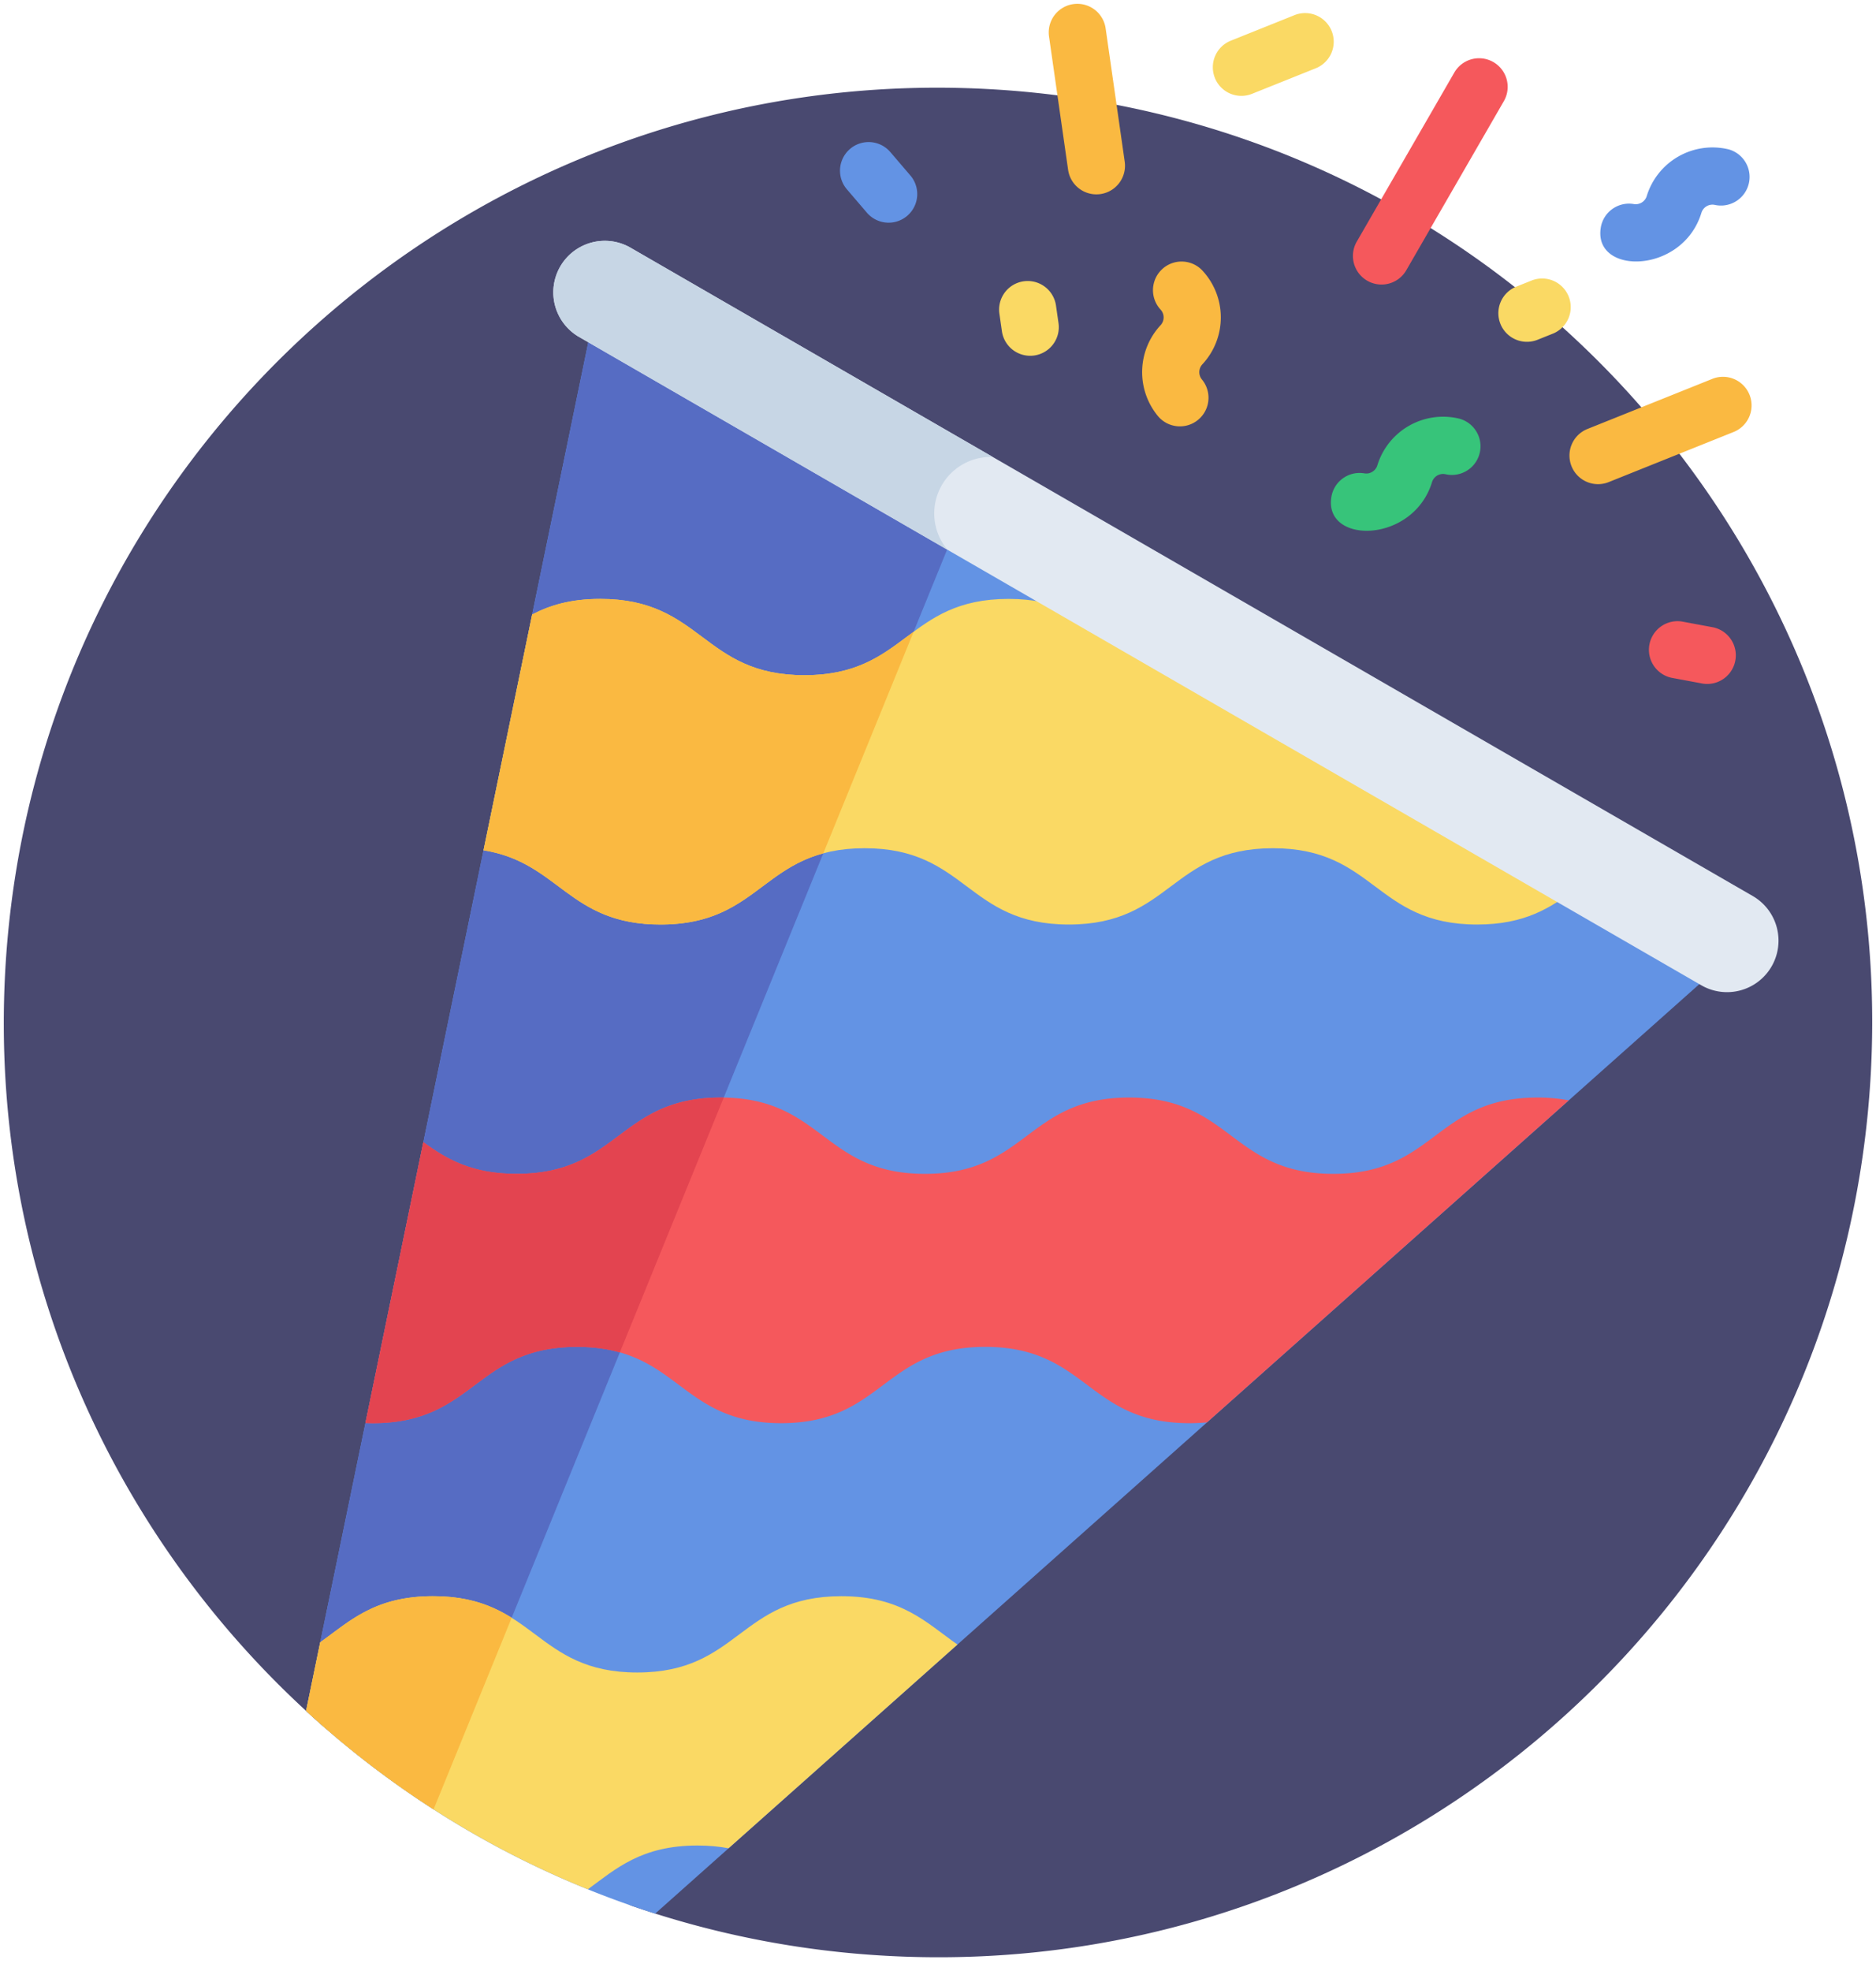 <svg xmlns="http://www.w3.org/2000/svg" width="100" height="105" viewBox="0 0 100 105">
    <g fill="none" fill-rule="nonzero">
        <path fill="#494970" d="M52.725 4.748C25.264 3.243 1.783 24.285.278 51.745c-.875 15.964 5.87 30.58 17.066 40.319l16.28 9.445a49.816 49.816 0 0 0 13.651 2.683c27.461 1.505 50.942-19.536 52.447-46.997 1.505-27.46-19.536-50.942-46.997-52.447z"/>
        <path fill="#6393E4" d="M16.315 91.146a49.646 49.646 0 0 0 18.61 10.797L91.4 51.7l-59.82-34.537-15.264 73.982z"/>
        <path fill="#566CC3" d="M50.882 28.309L31.579 17.164 16.315 91.146a49.923 49.923 0 0 0 6.797 5.242l27.77-68.08z"/>
        <path fill="#F5585C" d="M72.88 14.954a1.524 1.524 0 0 1-.558-2.082l5.2-9.007a1.524 1.524 0 1 1 2.64 1.525l-5.2 9.007a1.524 1.524 0 0 1-2.082.557z"/>
        <path fill="#FAB941" d="M56.935 9.046l-1.017-7.102a1.524 1.524 0 1 1 3.018-.432l1.017 7.101a1.524 1.524 0 0 1-3.018.433z"/>
        <path fill="#6393E4" d="M46.235 11.36l-1.103-1.288A1.525 1.525 0 0 1 47.45 8.09l1.102 1.287a1.525 1.525 0 0 1-2.316 1.983z"/>
        <path fill="#FAB941" d="M83.77 24.835a1.524 1.524 0 0 1 .847-1.982l6.659-2.67a1.524 1.524 0 0 1 1.134 2.83l-6.659 2.67a1.524 1.524 0 0 1-1.982-.848z"/>
        <path fill="#F5585C" d="M90.764 36.417l-1.666-.31a1.525 1.525 0 0 1 .559-2.997l1.666.31a1.525 1.525 0 0 1-.56 2.997z"/>
        <path fill="#FAD964" d="M64.759 4.15a1.524 1.524 0 0 1 .847-1.981L69.002.807a1.524 1.524 0 0 1 1.135 2.83L66.74 4.998a1.524 1.524 0 0 1-1.982-.847zM79.98 17.252a1.524 1.524 0 0 1 .847-1.982l.849-.34a1.525 1.525 0 0 1 1.134 2.83l-.849.34a1.524 1.524 0 0 1-1.982-.848zM53.404 17.627l-.13-.905a1.524 1.524 0 1 1 3.017-.433l.13.906a1.524 1.524 0 1 1-3.017.432z"/>
        <path fill="#37C47A" d="M70.97 26.465c.142-.83.928-1.389 1.759-1.248.302.051.6-.132.69-.426a3.666 3.666 0 0 1 4.367-2.488 1.525 1.525 0 0 1-.72 2.963.616.616 0 0 0-.732.417c-1.01 3.3-5.795 3.326-5.363.782z"/>
        <path fill="#6393E4" d="M85.33 12.118c.142-.83.927-1.388 1.759-1.248.303.053.6-.131.69-.425a3.667 3.667 0 0 1 4.367-2.488 1.525 1.525 0 0 1-.72 2.962.616.616 0 0 0-.732.418c-1.01 3.302-5.794 3.324-5.363.781z"/>
        <path fill="#FAB941" d="M61.72 22.161a3.672 3.672 0 0 1 .142-4.833.615.615 0 0 0-.005-.843 1.525 1.525 0 0 1 2.206-2.105 3.666 3.666 0 0 1 .03 5.027.616.616 0 0 0-.024.81 1.524 1.524 0 1 1-2.349 1.944z"/>
        <path fill="#FAD964" d="M64.13 35.957c-4.934-.247-5.105-4.052-10.37-4.052-5.44 0-5.44 4.065-10.88 4.065-5.442 0-5.442-4.065-10.883-4.065-1.581 0-2.702.345-3.63.832l-2.592 12.56c4.045.646 4.526 3.955 9.436 3.955 5.44 0 5.44-4.065 10.881-4.065s5.441 4.065 10.882 4.065 5.441-4.065 10.883-4.065c5.44 0 5.44 4.065 10.881 4.065 2.563 0 3.92-.902 5.205-1.856L64.13 35.957z"/>
        <path fill="#FAB941" d="M42.88 35.97c-5.442 0-5.442-4.065-10.883-4.065-1.582 0-2.702.344-3.631.832l-2.592 12.56c4.046.645 4.526 3.955 9.437 3.955 4.585 0 5.306-2.887 8.676-3.795L48.7 33.655c-1.5 1.101-2.848 2.315-5.822 2.315z"/>
        <path fill="#F5585C" d="M81.953 58.47c-5.442 0-5.442 4.064-10.883 4.064-5.441 0-5.441-4.065-10.882-4.065s-5.441 4.065-10.883 4.065c-5.44 0-5.44-4.065-10.881-4.065s-5.441 4.065-10.882 4.065c-2.412 0-3.754-.799-4.976-1.688l-3.087 14.96c.13.006.26.01.395.01 5.44 0 5.44-4.065 10.881-4.065s5.441 4.065 10.882 4.065 5.441-4.065 10.882-4.065 5.441 4.065 10.882 4.065c.334 0 .646-.015.941-.044l19.28-17.153a8.874 8.874 0 0 0-1.669-.15z"/>
        <path fill="#E34450" d="M38.424 58.47c-5.441 0-5.441 4.064-10.882 4.064-2.412 0-3.754-.799-4.976-1.688l-3.087 14.96c.13.006.26.01.395.01 5.44 0 5.44-4.065 10.881-4.065.893 0 1.638.111 2.286.294l5.536-13.572c-.051-.001-.1-.004-.153-.004z"/>
        <path fill="#FAD964" d="M44.851 85.033c-5.441 0-5.441 4.065-10.882 4.065s-5.441-4.065-10.882-4.065c-3.103 0-4.436 1.322-6.018 2.458l-.754 3.655c4.35 4 9.424 7.242 15.02 9.503 1.51-1.106 2.857-2.334 5.848-2.334.617 0 1.161.055 1.654.147l12.2-10.853c-1.659-1.16-2.975-2.576-6.186-2.576z"/>
        <path fill="#FAB941" d="M23.087 85.033c-3.103 0-4.436 1.322-6.018 2.458l-.754 3.655a49.97 49.97 0 0 0 6.797 5.242l4.162-10.204c-1.04-.65-2.278-1.15-4.187-1.15z"/>
        <path fill="#E2E9F2" d="M90.687 52.487L30.867 17.95a2.744 2.744 0 1 1 2.744-4.753l59.82 34.537a2.744 2.744 0 1 1-2.744 4.753z"/>
        <path fill="#C7D6E5" d="M50.202 25.848a3.011 3.011 0 0 1 2.716-1.504L33.611 13.197a2.744 2.744 0 1 0-2.744 4.753l19.636 11.336a3.011 3.011 0 0 1-.301-3.438z"/>
    </g>
</svg>
